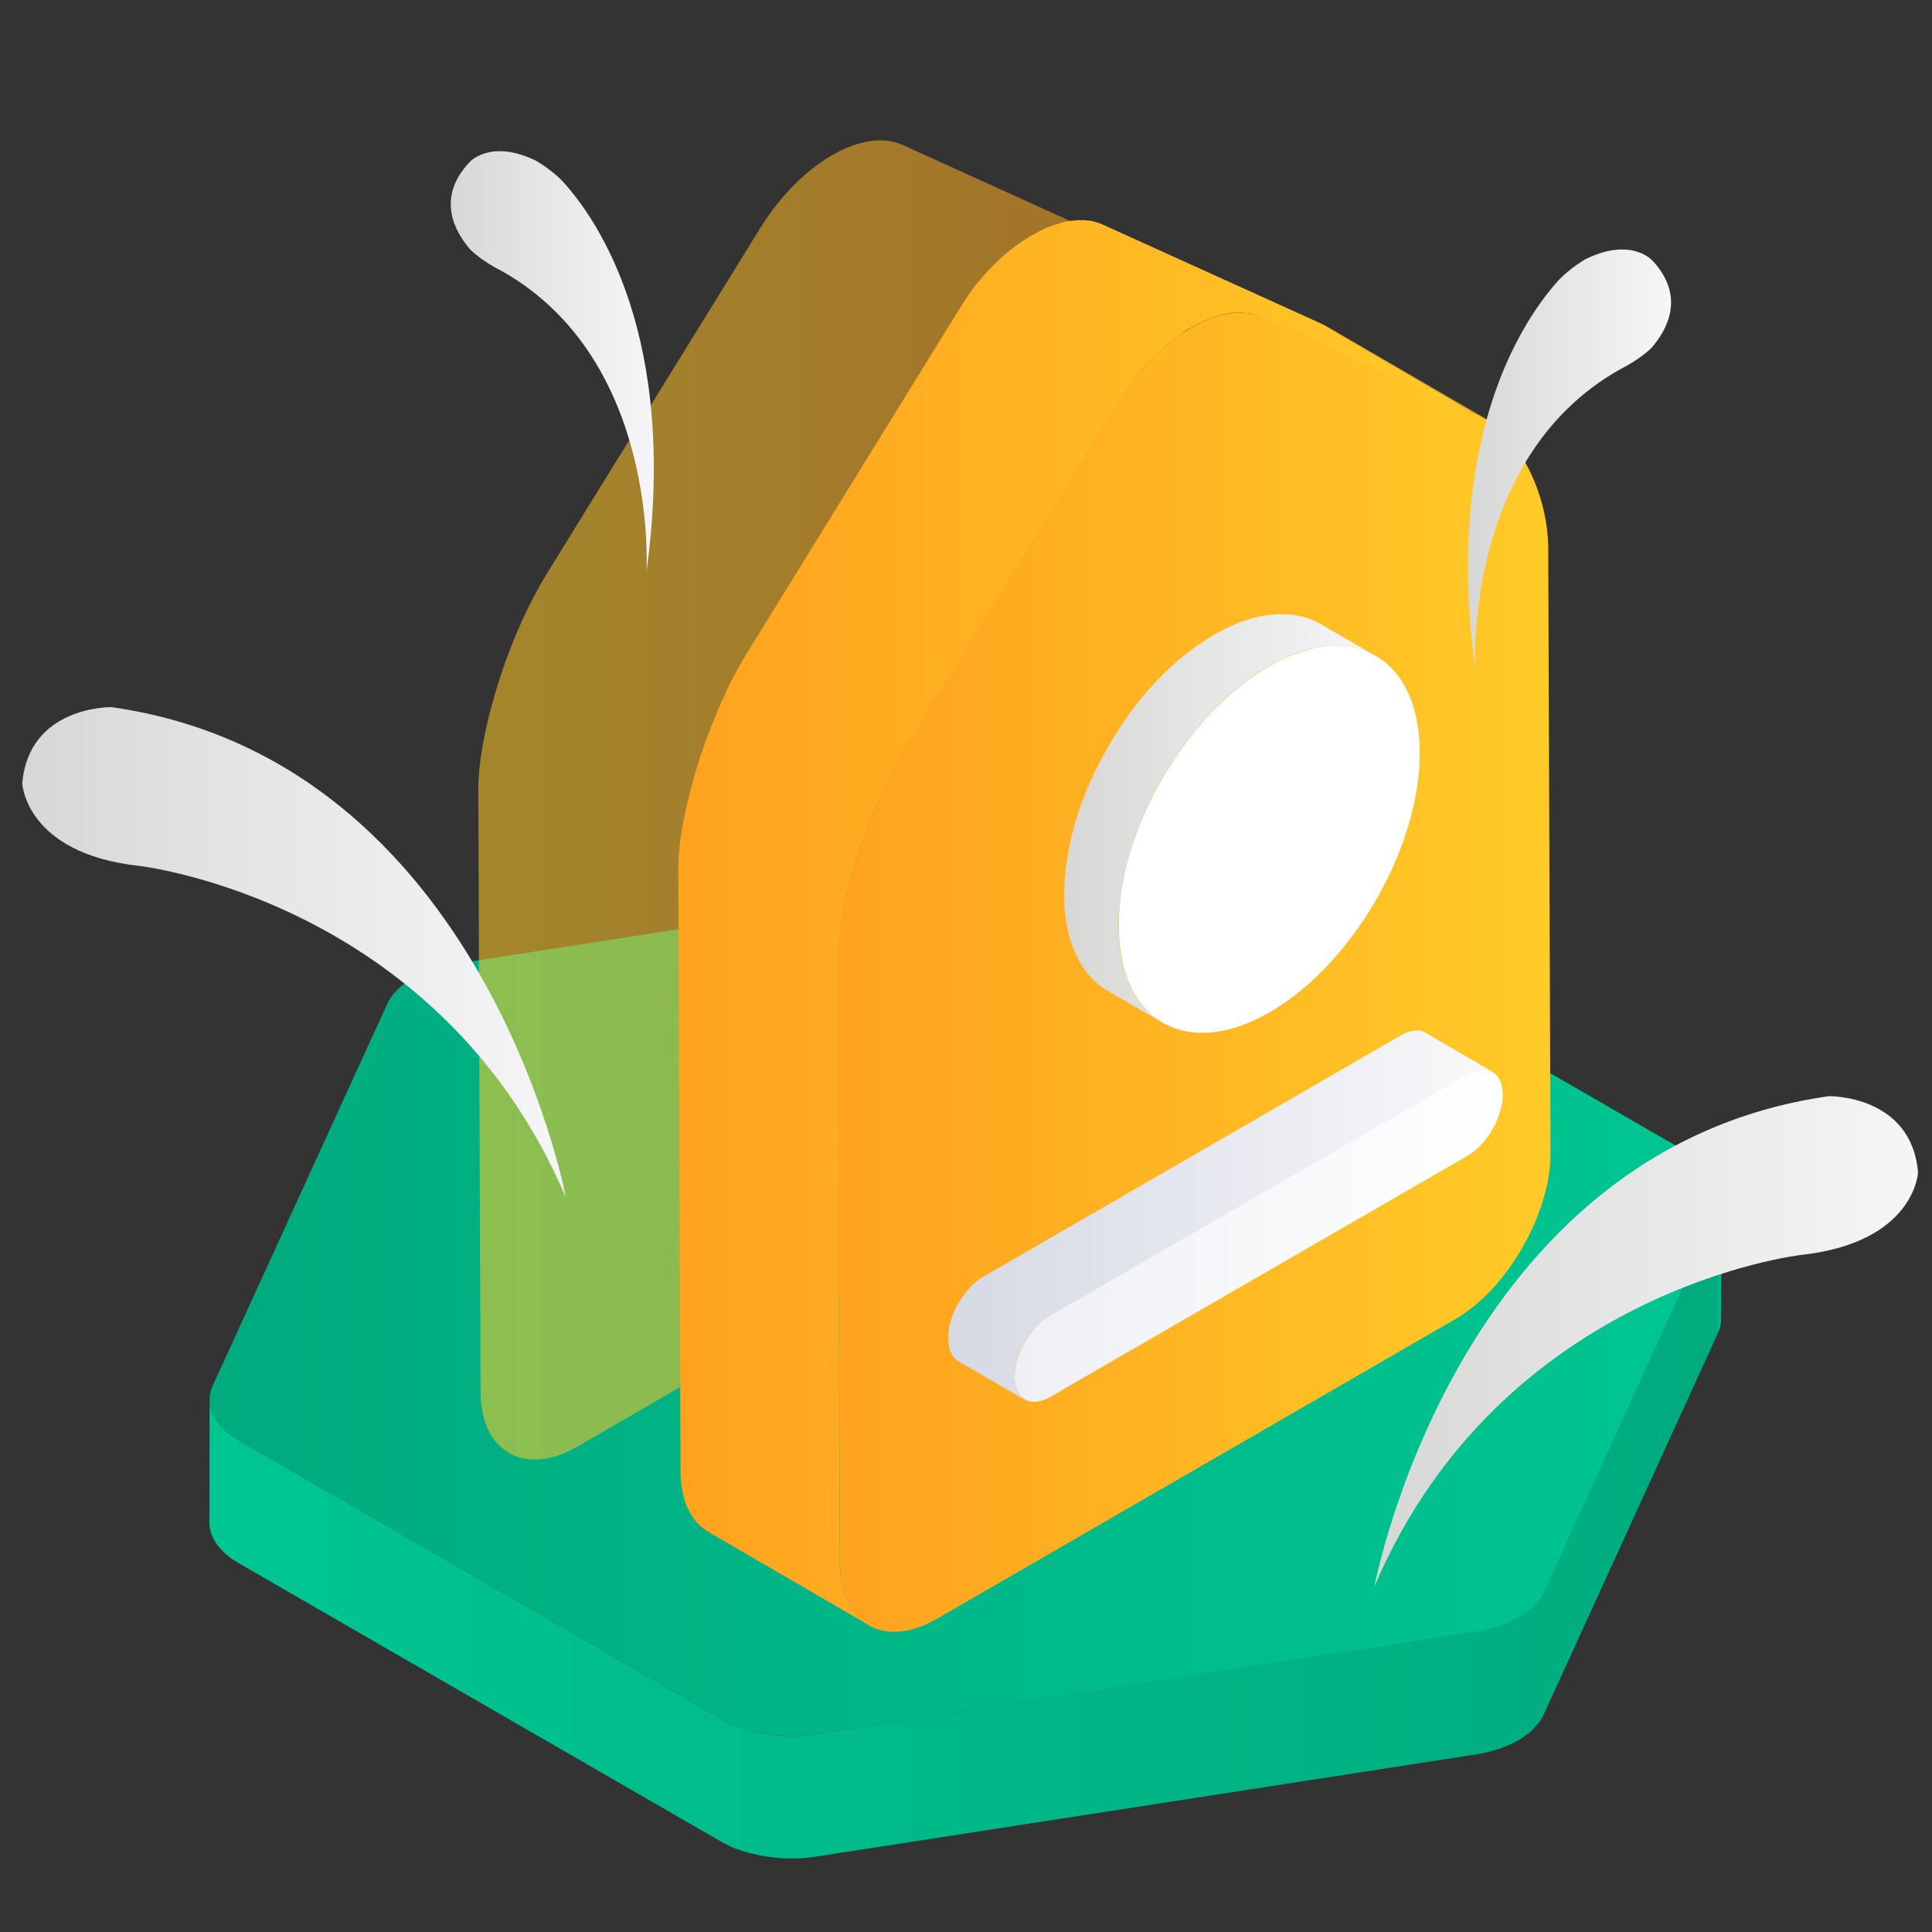 <?xml version="1.0" encoding="utf-8"?>
<!-- Generator: Adobe Illustrator 21.0.0, SVG Export Plug-In . SVG Version: 6.00 Build 0)  -->
<svg version="1.1" xmlns="http://www.w3.org/2000/svg" xmlns:xlink="http://www.w3.org/1999/xlink" x="0px" y="0px"
	 viewBox="0 0 1024 1024" style="enable-background:new 0 0 1024 1024;" xml:space="preserve">
<rect x="0" y="0" width="1024" height="1024" fill="#333333" stroke="none"/>
<style type="text/css">
	.st0{display:none;}
	.st1{display:inline;}
	.st2{opacity:0.25;}
	.st3{display:inline;opacity:0.25;}
	.st4{enable-background:new    ;}
	.st5{clip-path:url(#SVGID_3_);enable-background:new    ;}
	.st6{fill:url(#SVGID_4_);}
	.st7{fill:url(#SVGID_5_);}
	.st8{fill:url(#SVGID_6_);}
	.st9{fill:url(#SVGID_7_);}
	.st10{fill:url(#SVGID_8_);}
	.st11{fill:url(#SVGID_9_);}
	.st12{opacity:0.55;}
	.st13{fill:url(#SVGID_10_);}
	.st14{clip-path:url(#SVGID_15_);enable-background:new    ;}
	.st15{fill:url(#SVGID_16_);}
	.st16{fill:url(#SVGID_17_);}
	.st17{fill:url(#SVGID_18_);}
	.st18{fill:url(#SVGID_19_);}
	.st19{fill:url(#SVGID_22_);}
	.st20{fill:#FFFFFF;}
	.st21{fill:url(#SVGID_23_);}
	.st22{fill:url(#SVGID_24_);}
	.st23{fill:url(#SVGID_25_);}
	.st24{fill:url(#SVGID_26_);}
	.st25{fill:url(#SVGID_27_);}
	.st26{fill:url(#SVGID_28_);}
</style>
<g id="图层_1" class="st0">
	<g id="bg">
		<g id="图层_2" class="st1">
			<g id="图标参考线">
				<g id="图标尺寸" class="st2">
					<path d="M1018.2,5.8v1012.5H5.8V5.8H1018.2 M1024,0H0v1024h1024V0z"/>
					<path d="M512,28.8c266.9,0,483.2,216.4,483.2,483.2S778.9,995.2,512,995.2S28.8,778.9,28.8,512S245.1,28.8,512,28.8 M512,23
						C241.9,23,23,241.9,23,512s218.9,489,489,489s489-218.9,489-489C1000.7,242,782,23.3,512,23z"/>
					<path d="M949.2,74.8v874.4H74.8V74.8H949.2 M955,69H69v886h886V69z"/>
					<path d="M995.2,28.8v966.5H28.8V28.8H995.2 M1001,23H23v978h978V23z"/>
					<path d="M995.2,189.8v644.3H28.8V189.8H995.2 M1001,184.1H23v655.8h978V184.1z"/>
				</g>
			</g>
		</g>
	</g>
	<g id="图标尺寸_1_" class="st3">
		<g>
			<path d="M1017.1,4.6v1010.2H6.9V4.6L1017.1,4.6 M1021.7,0h-6.9H4.6H0v6.9v1010.2v6.9h6.9h1010.2h6.9v-6.9V6.9V0H1021.7z"/>
		</g>
		<g>
			<path d="M512,27.6c266.3,0,482.2,215.8,482.2,482.2S778.3,991.9,512,991.9S29.8,776.1,29.8,509.7S245.7,27.6,512,27.6 M512,23
				c-268.6,0-489,218.1-489,486.7s218.1,486.7,489,486.7s489-218.1,489-486.7S780.6,23,512,23L512,23z"/>
		</g>
		<g>
			<path d="M948.2,73.5V946H75.8V73.5L948.2,73.5 M952.8,68.9h-6.9H73.5h-4.6v6.9v872.5v6.9h6.9h872.5h6.9v-6.9V75.8v-6.9H952.8z"/>
		</g>
		<g>
			<path d="M994.1,27.6v964.3H29.8V27.6L994.1,27.6 M998.7,23h-6.9H27.5h-4.6v6.9v964.3v6.9h6.9h964.3h6.9v-6.9V29.9V23H998.7z"/>
		</g>
		<g>
			<path d="M994.1,188.3v642.9H29.8V188.3L994.1,188.3 M998.7,183.7h-6.9H27.5h-4.6v4.6v642.9v6.9h6.9h964.3h6.9v-6.9V188.3v-4.6
				H998.7z"/>
		</g>
	</g>
</g>
<g id="图层_2_1_">
	<g>
		<g class="st4">
			<g class="st4">
				<defs>
					<path id="SVGID_1_" class="st4" d="M912.4,633.8l-0.2,65.2c0,2.5-0.6,5.1-1.7,7.6l0.2-65.2
						C911.9,638.8,912.4,636.3,912.4,633.8z"/>
				</defs>
				<linearGradient id="SVGID_2_" gradientUnits="userSpaceOnUse" x1="910.539" y1="670.151" x2="912.447" y2="670.151">
					<stop  offset="0" style="stop-color:#00C692"/>
					<stop  offset="1" style="stop-color:#00AB7E"/>
				</linearGradient>
				<use xlink:href="#SVGID_1_"  style="overflow:visible;fill:url(#SVGID_2_);"/>
				<clipPath id="SVGID_3_">
					<use xlink:href="#SVGID_1_"  style="overflow:visible;"/>
				</clipPath>
				<g class="st5">
					<linearGradient id="SVGID_4_" gradientUnits="userSpaceOnUse" x1="912.255" y1="666.573" x2="912.447" y2="666.573">
						<stop  offset="0" style="stop-color:#00C692"/>
						<stop  offset="1" style="stop-color:#00AB7E"/>
					</linearGradient>
					<path class="st6" d="M912.4,633.8l-0.2,65.2c0,0.2,0,0.3,0,0.5l0.2-65.2C912.4,634.1,912.4,633.9,912.4,633.8"/>
					<linearGradient id="SVGID_5_" gradientUnits="userSpaceOnUse" x1="911.918" y1="668.27" x2="912.44" y2="668.27">
						<stop  offset="0" style="stop-color:#00C692"/>
						<stop  offset="1" style="stop-color:#00AB7E"/>
					</linearGradient>
					<path class="st7" d="M912.4,634.2l-0.2,65.2c0,1-0.1,2-0.3,2.9l0.2-65.2C912.3,636.2,912.4,635.2,912.4,634.2"/>
					<linearGradient id="SVGID_6_" gradientUnits="userSpaceOnUse" x1="911.086" y1="671.191" x2="912.103" y2="671.191">
						<stop  offset="0" style="stop-color:#00C692"/>
						<stop  offset="1" style="stop-color:#00AB7E"/>
					</linearGradient>
					<path class="st8" d="M912.1,637.1l-0.2,65.2c-0.2,1-0.5,1.9-0.8,2.9l0.2-65.2C911.6,639.1,911.9,638.1,912.1,637.1"/>
					<linearGradient id="SVGID_7_" gradientUnits="userSpaceOnUse" x1="910.539" y1="673.297" x2="911.271" y2="673.297">
						<stop  offset="0" style="stop-color:#00C692"/>
						<stop  offset="1" style="stop-color:#00AB7E"/>
					</linearGradient>
					<path class="st9" d="M911.3,640l-0.2,65.2c-0.2,0.4-0.3,0.9-0.5,1.3l0.2-65.2C910.9,640.9,911.1,640.5,911.3,640"/>
				</g>
			</g>
			<linearGradient id="SVGID_8_" gradientUnits="userSpaceOnUse" x1="110.964" y1="813.282" x2="910.724" y2="813.282">
				<stop  offset="0" style="stop-color:#00C692"/>
				<stop  offset="1" style="stop-color:#00AB7E"/>
			</linearGradient>
			<path class="st10" d="M818.3,843.6c-0.5,1-1.1,2-1.7,2.9c-0.3,0.4-0.5,0.8-0.8,1.2c-0.5,0.6-1,1.2-1.5,1.8
				c-0.5,0.6-1,1.2-1.6,1.8c-0.8,0.8-1.7,1.6-2.7,2.3c-0.2,0.2-0.4,0.4-0.6,0.5c-1.2,0.9-2.5,1.8-3.9,2.6c-1.7,1-3.5,1.9-5.4,2.8
				c0,0,0,0-0.1,0c-1.9,0.8-3.9,1.6-6,2.3c-1.7,0.6-3.5,1.1-5.4,1.6c-0.4,0.1-0.7,0.1-1.1,0.2c-1.8,0.4-3.7,0.8-5.6,1.1L432.9,919
				c-1.9,0.3-3.9,0.5-5.9,0.7c-0.8,0.1-1.6,0.1-2.3,0.2c-1.4,0.1-2.8,0.1-4.2,0.2c-0.7,0-1.3,0-2,0c-1.7,0-3.3-0.1-5-0.2
				c-0.4,0-0.7,0-1.1-0.1c-2-0.2-4-0.4-5.9-0.7c-0.6-0.1-1.1-0.2-1.7-0.3c-1.4-0.2-2.7-0.5-4.1-0.8c-0.8-0.2-1.6-0.4-2.4-0.6
				c-1.1-0.3-2.1-0.6-3.1-0.9c-1.1-0.4-2.3-0.7-3.4-1.1c-1-0.4-2.1-0.8-3.1-1.2c-0.4-0.2-0.9-0.4-1.3-0.6c-1.6-0.7-3.2-1.5-4.6-2.3
				l-256.4-148c-9.9-5.7-15.3-13.5-15.3-21.4L111,807c0,7.9,5.4,15.6,15.3,21.4l256.4,148c1.5,0.8,3,1.6,4.6,2.3
				c0.4,0.2,0.9,0.4,1.3,0.6c0.5,0.2,1,0.4,1.5,0.6c0.5,0.2,1.1,0.3,1.6,0.5c1.1,0.4,2.2,0.8,3.4,1.1c0.4,0.1,0.9,0.3,1.3,0.4
				c0.6,0.2,1.2,0.3,1.8,0.4c0.8,0.2,1.6,0.4,2.4,0.6c0.4,0.1,0.8,0.2,1.2,0.3c0.9,0.2,1.9,0.3,2.8,0.5c0.6,0.1,1.1,0.2,1.7,0.3
				c0.2,0,0.4,0.1,0.6,0.1c1.7,0.2,3.3,0.4,5,0.6c0.1,0,0.2,0,0.3,0c0.4,0,0.7,0,1.1,0.1c1.2,0.1,2.5,0.2,3.7,0.2c0.4,0,0.8,0,1.3,0
				c0.7,0,1.3,0,2,0c0.7,0,1.3,0,2,0c0.7,0,1.5-0.1,2.2-0.1c0.8,0,1.6-0.1,2.4-0.2c0.4,0,0.8,0,1.2-0.1c1.6-0.2,3.1-0.4,4.7-0.6
				L781.6,930c0.7-0.1,1.3-0.2,2-0.3c1.2-0.2,2.4-0.5,3.6-0.8c0.4-0.1,0.7-0.1,1.1-0.2c1.7-0.4,3.4-0.9,5-1.4c0.1,0,0.3-0.1,0.4-0.1
				c2.1-0.7,4.1-1.4,6-2.3c0,0,0,0,0.1,0c1.9-0.9,3.7-1.8,5.4-2.8c0.1-0.1,0.2-0.1,0.3-0.2c1.3-0.8,2.5-1.6,3.6-2.4
				c0.2-0.2,0.4-0.4,0.6-0.5c0.8-0.6,1.6-1.2,2.3-1.9c0.2-0.1,0.3-0.3,0.4-0.5c0.6-0.6,1.1-1.2,1.6-1.8c0.4-0.4,0.8-0.8,1.2-1.2
				c0.1-0.2,0.2-0.4,0.4-0.5c0.3-0.4,0.6-0.8,0.8-1.2c0.3-0.4,0.6-0.9,0.9-1.3c0.3-0.5,0.6-1.1,0.8-1.6l92.4-202.3l0.2-65.2
				L818.3,843.6z"/>
			<g>
				<linearGradient id="SVGID_9_" gradientUnits="userSpaceOnUse" x1="111.149" y1="687.794" x2="912.447" y2="687.794">
					<stop  offset="0" style="stop-color:#00AB7E"/>
					<stop  offset="1" style="stop-color:#00C692"/>
				</linearGradient>
				<path class="st11" d="M897.2,612.4c13.1,7.6,18.3,18.6,13.6,29l-92.4,202.3c-4.7,10.4-18.7,18.4-36.5,21.2L432.9,919
					c-17.9,2.8-37-0.2-50.1-7.7l-256.4-148c-13.1-7.6-18.3-18.6-13.6-29L205.3,532c4.7-10.4,18.7-18.4,36.5-21.2l348.9-54.2
					c17.9-2.8,36.9,0.2,50.1,7.8L897.2,612.4z"/>
			</g>
		</g>
	</g>
	<g class="st12">
		<linearGradient id="SVGID_10_" gradientUnits="userSpaceOnUse" x1="253.465" y1="424.009" x2="631.197" y2="424.009">
			<stop  offset="0" style="stop-color:#FFCB27"/>
			<stop  offset="1" style="stop-color:#FFA21E"/>
		</linearGradient>
		<path class="st13" d="M440.9,82.3c13.5-7.8,27-10.2,37.5-5.5l115.4,52.4c19.8,8.9,36.6,41,36.2,71.8l1.2,318.9
			c0.1,15.5-5.6,33.8-14.9,49.9c-9.8,17.1-22.3,30.3-35.8,38.1L305.9,766.8c-13.5,7.8-26.6,8.8-35.9,3.4
			c-9.9-5.6-15.2-16.9-15.3-32.5l-1.2-318.9c-0.1-28.7,14.3-76.5,32.9-108.9l2.6-4.5l114.5-185.4C413.9,103.4,427.4,90.2,440.9,82.3
			z"/>
	</g>
	<g>
		<g>
			<g>
				<g>
					<defs>
						<path id="SVGID_11_" d="M702.9,172.9l84.5,49.1c-1-0.6-2.1-1.2-3.2-1.6l-84.5-49.1C700.8,171.8,701.9,172.3,702.9,172.9z"/>
					</defs>
					<clipPath id="SVGID_12_">
						<use xlink:href="#SVGID_11_"  style="overflow:visible;"/>
					</clipPath>
				</g>
			</g>
		</g>
		<g>
			<g class="st4">
				<g class="st4">
					<defs>
						<path id="SVGID_13_" class="st4" d="M702.9,172.9l84.5,49.1c-1-0.6-2.1-1.2-3.2-1.6l-84.5-49.1
							C700.8,171.8,701.9,172.3,702.9,172.9z"/>
					</defs>
					<linearGradient id="SVGID_14_" gradientUnits="userSpaceOnUse" x1="699.768" y1="196.692" x2="787.478" y2="196.692">
						<stop  offset="0" style="stop-color:#FFA21E"/>
						<stop  offset="1" style="stop-color:#FFCB27"/>
					</linearGradient>
					<use xlink:href="#SVGID_13_"  style="overflow:visible;fill:url(#SVGID_14_);"/>
					<clipPath id="SVGID_15_">
						<use xlink:href="#SVGID_13_"  style="overflow:visible;"/>
					</clipPath>
					<g class="st14">
						<linearGradient id="SVGID_16_" gradientUnits="userSpaceOnUse" x1="699.768" y1="196.577" x2="787.073" y2="196.577">
							<stop  offset="0" style="stop-color:#FFA21E"/>
							<stop  offset="1" style="stop-color:#FFCB27"/>
						</linearGradient>
						<path class="st15" d="M784.3,220.4l-84.5-49.1c0.9,0.4,1.9,0.9,2.8,1.4l84.5,49.1C786.2,221.3,785.2,220.9,784.3,220.4"/>
						<linearGradient id="SVGID_17_" gradientUnits="userSpaceOnUse" x1="702.534" y1="197.392" x2="787.478" y2="197.392">
							<stop  offset="0" style="stop-color:#FFA21E"/>
							<stop  offset="1" style="stop-color:#FFCB27"/>
						</linearGradient>
						<path class="st16" d="M787.1,221.8l-84.5-49.1c0.1,0.1,0.3,0.2,0.4,0.2l84.5,49.1C787.3,222,787.2,221.9,787.1,221.8"/>
					</g>
				</g>
				<g>
					<linearGradient id="SVGID_18_" gradientUnits="userSpaceOnUse" x1="443.997" y1="515.267" x2="821.729" y2="515.267">
						<stop  offset="0" style="stop-color:#FFA21E"/>
						<stop  offset="1" style="stop-color:#FFCB27"/>
					</linearGradient>
					<path class="st17" d="M631.5,173.6c13.5-7.8,27-10.2,37.5-5.5l115.4,52.4c19.8,8.9,36.6,41,36.2,71.8l1.2,319
						c0.1,15.5-5.6,33.8-14.9,49.9c-9.8,17.1-22.3,30.3-35.8,38.1L496.4,858.1c-13.5,7.8-26.5,8.8-35.9,3.4
						c-9.9-5.6-15.2-16.9-15.3-32.5L444,510.1c-0.1-28.7,14.3-76.5,32.9-108.9l2.6-4.5l114.5-185.4
						C604.4,194.6,617.9,181.4,631.5,173.6z"/>
				</g>
				<linearGradient id="SVGID_19_" gradientUnits="userSpaceOnUse" x1="359.458" y1="489.046" x2="784.307" y2="489.046">
					<stop  offset="0" style="stop-color:#FFA21E"/>
					<stop  offset="1" style="stop-color:#FFCB27"/>
				</linearGradient>
				<path class="st18" d="M699.8,171.3L584.4,119c-0.2-0.1-0.5-0.2-0.7-0.3c-0.9-0.4-1.8-0.7-2.8-1c-0.1,0-0.2-0.1-0.4-0.1
					c-0.3-0.1-0.5-0.1-0.8-0.2c-0.6-0.1-1.2-0.3-1.8-0.4c-0.4-0.1-0.8-0.1-1.3-0.1c-0.4-0.1-0.8-0.1-1.2-0.1c-0.3,0-0.5-0.1-0.8-0.1
					c-0.8-0.1-1.6,0-2.4,0c-0.3,0-0.6,0-0.9,0c-0.1,0-0.2,0-0.2,0c-1.4,0.1-2.7,0.2-4.1,0.4c0,0,0,0-0.1,0c-1.6,0.3-3.3,0.6-4.9,1.1
					c0,0,0,0,0,0c-0.1,0-0.1,0-0.2,0.1c-1.9,0.5-3.9,1.2-5.9,2c-0.2,0.1-0.5,0.1-0.7,0.2c-0.7,0.3-1.4,0.6-2.1,1
					c-0.5,0.2-1,0.4-1.5,0.7c-1.5,0.8-3.1,1.6-4.7,2.5c-1.7,1-3.3,2-5,3.1c-0.6,0.4-1.1,0.8-1.7,1.2c-1.1,0.8-2.2,1.6-3.3,2.4
					c-0.7,0.5-1.3,1.1-2,1.6c-1,0.8-2,1.6-2.9,2.4c-0.7,0.6-1.4,1.3-2,1.9c-0.8,0.8-1.7,1.5-2.5,2.3c-0.1,0.1-0.1,0.2-0.2,0.2
					c-1.9,1.9-3.7,3.8-5.5,5.8c-0.1,0.1-0.2,0.3-0.4,0.4c-0.7,0.8-1.3,1.6-2,2.4c-0.7,0.8-1.3,1.6-2,2.4c-0.1,0.1-0.2,0.3-0.4,0.4
					c-1.2,1.6-2.4,3.2-3.5,4.8c0,0,0,0,0,0.1c-0.1,0.1-0.1,0.2-0.2,0.3c-1,1.4-1.9,2.8-2.8,4.2c-0.4,0.6-0.7,1.1-1.1,1.7L395,347.6
					l-2.6,4.5c-1.1,1.9-2.2,3.9-3.3,5.9c0,0.1-0.1,0.1-0.1,0.2c-1.3,2.4-2.5,4.8-3.7,7.4c-0.1,0.2-0.2,0.3-0.2,0.5
					c-0.2,0.4-0.4,0.9-0.6,1.4c-1.1,2.2-2.1,4.5-3.1,6.8c-0.2,0.4-0.4,0.9-0.6,1.3c-0.2,0.4-0.3,0.7-0.4,1.1c-1.4,3.2-2.7,6.5-4,9.8
					c0,0.1-0.1,0.2-0.1,0.3c-0.1,0.2-0.2,0.5-0.3,0.7c-1.5,3.8-2.8,7.6-4.1,11.5c-0.1,0.3-0.2,0.5-0.3,0.8c0,0.1-0.1,0.2-0.1,0.3
					c-1.5,4.5-2.9,9-4.1,13.4c-0.1,0.2-0.2,0.5-0.2,0.7c0,0.2-0.1,0.3-0.1,0.5c-0.5,1.7-0.9,3.3-1.3,5c-0.2,0.8-0.4,1.7-0.7,2.5
					c-0.6,2.4-1.1,4.8-1.7,7.2c0,0.1,0,0.1,0,0.2c0,0,0,0,0,0c-0.5,2.5-1,5-1.5,7.5c-0.1,0.8-0.3,1.6-0.4,2.3
					c-0.3,1.7-0.5,3.3-0.8,4.9c0,0.3-0.1,0.7-0.2,1c-0.1,0.5-0.1,0.9-0.1,1.3c-0.2,1.8-0.4,3.6-0.5,5.4c-0.1,0.7-0.1,1.4-0.2,2.1
					c-0.2,2.3-0.2,4.6-0.2,6.8l1.2,318.9c0,7.8,1.4,14.5,3.9,19.9c2.6,5.5,6.4,9.7,11.3,12.5l84.5,49.1
					c-9.9-5.6-15.2-16.9-15.3-32.5L444,510.1c0-2.1,0.1-4.4,0.2-6.8c0-0.7,0.1-1.4,0.2-2.1c0.1-1.7,0.3-3.5,0.5-5.4
					c0.1-0.8,0.2-1.6,0.3-2.4c0.2-1.6,0.5-3.2,0.7-4.9c0.1-0.8,0.2-1.6,0.4-2.3c0.4-2.5,0.9-5,1.5-7.5c0.5-2.4,1.1-4.9,1.7-7.4
					c0.2-0.8,0.4-1.7,0.6-2.5c0.4-1.7,0.9-3.3,1.3-5c0.1-0.4,0.2-0.8,0.4-1.3c1.3-4.4,2.6-8.9,4.1-13.4c0.1-0.3,0.2-0.7,0.4-1
					c1.3-3.9,2.7-7.7,4.1-11.5c0.1-0.3,0.2-0.7,0.4-1c1.3-3.3,2.6-6.6,4-9.8c0.3-0.8,0.7-1.6,1.1-2.4c1-2.3,2.1-4.6,3.1-6.8
					c0.3-0.6,0.6-1.2,0.9-1.8c1.2-2.5,2.5-5,3.7-7.4c1.1-2.1,2.2-4.1,3.3-6l2.6-4.5l114.5-185.4c1.2-2,2.5-4,3.8-5.8
					c0.1-0.1,0.1-0.2,0.2-0.3c1.3-1.8,2.6-3.6,3.9-5.3c0.7-0.8,1.3-1.6,2-2.5c0.8-0.9,1.5-1.9,2.3-2.8c1.8-2,3.6-4,5.5-5.8
					c0.9-0.9,1.8-1.7,2.7-2.6c0.7-0.6,1.3-1.3,2-1.9c1-0.9,2-1.7,3-2.5c0.6-0.5,1.3-1.1,1.9-1.6c1.1-0.9,2.2-1.6,3.3-2.4
					c0.5-0.4,1.1-0.8,1.6-1.2c1.7-1.1,3.3-2.2,5-3.1c1.6-0.9,3.1-1.7,4.7-2.5c0.5-0.2,1-0.4,1.5-0.7c0.9-0.4,1.9-0.8,2.8-1.2
					c2-0.8,3.9-1.5,5.9-2c0.1,0,0.1,0,0.2-0.1c1.7-0.4,3.3-0.8,4.9-1.1c1.5-0.2,3-0.4,4.4-0.4c0.3,0,0.6,0,0.9,0
					c1.1,0,2.2,0,3.2,0.1c0.4,0,0.8,0.1,1.2,0.1c1,0.1,2.1,0.3,3.1,0.6c0.3,0.1,0.5,0.1,0.8,0.2c1.3,0.4,2.6,0.8,3.8,1.4l115.4,52.4
					L699.8,171.3z"/>
			</g>
		</g>
		<g>
			<g>
				<g>
					<defs>
						<path id="SVGID_20_" d="M702.9,172.9l84.5,49.1c-1-0.6-2.1-1.2-3.2-1.6l-84.5-49.1C700.8,171.8,701.9,172.3,702.9,172.9z"/>
					</defs>
					<clipPath id="SVGID_21_">
						<use xlink:href="#SVGID_20_"  style="overflow:visible;"/>
					</clipPath>
				</g>
			</g>
		</g>
	</g>
	<g>
		<g class="st4">
			<linearGradient id="SVGID_22_" gradientUnits="userSpaceOnUse" x1="564.165" y1="433.783" x2="729.198" y2="433.783">
				<stop  offset="0" style="stop-color:#D7D8D5"/>
				<stop  offset="1" style="stop-color:#F6F6F9"/>
			</linearGradient>
			<path class="st19" d="M593.6,479.2c0.2-1.9,0.4-3.8,0.7-5.7c0.3-2.1,0.7-4.2,1.1-6.4c0.3-1.5,0.5-2.9,0.9-4.4
				c0.3-1.4,0.7-2.7,1-4.1c0.5-1.9,1-3.8,1.5-5.7c0.3-1.1,0.7-2.2,1-3.3c0.7-2.1,1.4-4.3,2.1-6.4c0.3-0.9,0.6-1.8,0.9-2.6
				c1.1-2.9,2.3-5.9,3.5-8.8c0.1-0.3,0.3-0.7,0.5-1c1.1-2.6,2.4-5.2,3.6-7.7c0.4-0.8,0.8-1.6,1.2-2.4c1.2-2.4,2.5-4.8,3.9-7.2
				c0.3-0.5,0.5-0.9,0.8-1.4c1.6-2.8,3.3-5.5,5-8.2c0.5-0.8,1-1.5,1.5-2.3c1.3-1.9,2.6-3.8,4-5.7c0.7-1,1.5-2,2.2-3
				c1.2-1.6,2.4-3.1,3.6-4.6c1-1.3,2.1-2.5,3.1-3.8c1-1.2,2-2.3,3-3.4c1.7-1.9,3.5-3.8,5.3-5.7c1.1-1.1,2.2-2.3,3.4-3.4
				c0.9-0.9,1.8-1.7,2.7-2.5c1.5-1.4,3-2.7,4.5-3.9c0.9-0.8,1.8-1.5,2.7-2.2c1.7-1.3,3.3-2.6,5-3.8c0.8-0.6,1.6-1.2,2.4-1.7
				c2.5-1.7,5-3.3,7.6-4.8c2.5-1.4,4.9-2.7,7.3-3.8c0.6-0.3,1.3-0.6,1.9-0.9c2.3-1,4.6-2,6.9-2.8c0.1,0,0.3-0.1,0.4-0.1
				c2-0.7,3.9-1.2,5.8-1.6c1.1-0.3,2.2-0.5,3.3-0.7c1.4-0.3,2.8-0.5,4.2-0.6c0.8-0.1,1.6-0.2,2.4-0.2c1.7-0.1,3.4-0.2,5.1-0.1
				c0.4,0,0.8,0,1.2,0c2,0.1,4,0.4,5.9,0.7c0.5,0.1,0.9,0.2,1.4,0.3c1.5,0.3,3,0.8,4.4,1.3c0.4,0.2,0.9,0.3,1.3,0.5
				c1.8,0.7,3.6,1.5,5.2,2.5l-28.8-16.7c-0.1-0.1-0.3-0.2-0.4-0.2c-1.3-0.7-2.6-1.4-4-2c-0.3-0.1-0.5-0.2-0.8-0.3
				c-0.4-0.2-0.9-0.3-1.3-0.5c-0.7-0.2-1.4-0.5-2.1-0.7c-0.8-0.2-1.5-0.4-2.3-0.5c-0.5-0.1-0.9-0.2-1.4-0.3c-0.3,0-0.5-0.1-0.8-0.2
				c-1.6-0.3-3.2-0.5-4.8-0.6c-0.1,0-0.2,0-0.3,0c-0.4,0-0.8,0-1.2,0c-1.3,0-2.5-0.1-3.8,0c-0.4,0-0.9,0.1-1.3,0.1
				c-0.8,0.1-1.6,0.1-2.4,0.2c-0.7,0.1-1.5,0.1-2.2,0.2c-0.6,0.1-1.3,0.3-2,0.4c-1.1,0.2-2.2,0.4-3.3,0.7c-0.6,0.1-1.2,0.2-1.8,0.4
				c-1.3,0.4-2.7,0.8-4.1,1.3c-0.1,0-0.3,0.1-0.4,0.1c-1.6,0.6-3.3,1.2-4.9,1.9c-0.6,0.3-1.3,0.6-2,0.9c-0.6,0.3-1.3,0.6-1.9,0.9
				c-2.4,1.1-4.8,2.4-7.3,3.8c-2.6,1.5-5.1,3.1-7.6,4.8c-0.8,0.6-1.6,1.2-2.4,1.7c-1.7,1.2-3.4,2.5-5,3.8c-0.9,0.7-1.8,1.5-2.7,2.2
				c-1.5,1.3-3,2.6-4.5,3.9c-0.9,0.8-1.8,1.7-2.7,2.5c-0.6,0.5-1.1,1-1.7,1.6c-0.6,0.6-1.1,1.2-1.7,1.8c-1.8,1.8-3.6,3.7-5.3,5.7
				c-0.6,0.6-1.1,1.2-1.7,1.8c-0.5,0.5-0.9,1.1-1.3,1.6c-1.1,1.2-2.1,2.5-3.1,3.8c-0.7,0.8-1.4,1.6-2,2.5c-0.5,0.7-1,1.4-1.6,2.1
				c-0.7,1-1.5,2-2.2,3c-0.5,0.7-1,1.4-1.5,2.1c-0.8,1.2-1.6,2.4-2.4,3.6c-0.5,0.8-1,1.5-1.5,2.3c-0.2,0.3-0.4,0.6-0.6,1
				c-1.4,2.2-2.8,4.5-4.1,6.7c-0.1,0.2-0.2,0.3-0.3,0.5c-0.3,0.5-0.5,0.9-0.8,1.4c-0.9,1.6-1.8,3.2-2.7,4.9
				c-0.4,0.8-0.8,1.5-1.2,2.3c-0.4,0.8-0.8,1.6-1.2,2.4c-0.3,0.7-0.7,1.4-1.1,2.1c-0.9,1.9-1.7,3.7-2.6,5.6c-0.2,0.3-0.3,0.7-0.5,1
				c0,0.1-0.1,0.2-0.1,0.3c-1,2.4-2,4.8-2.9,7.2c-0.2,0.4-0.3,0.9-0.5,1.3c-0.3,0.9-0.6,1.7-0.9,2.6c-0.4,1.2-0.9,2.4-1.3,3.6
				c-0.3,0.9-0.6,1.9-0.9,2.8c-0.3,1.1-0.7,2.2-1,3.3c-0.2,0.7-0.4,1.4-0.6,2c-0.3,1.2-0.6,2.4-0.9,3.7c-0.3,1.4-0.7,2.7-1,4.1
				c-0.1,0.5-0.2,0.9-0.3,1.4c-0.2,1-0.3,1.9-0.5,2.9c-0.4,2.1-0.8,4.3-1.1,6.4c-0.1,0.6-0.2,1.2-0.3,1.8c-0.2,1.3-0.3,2.6-0.4,4
				c-0.1,0.9-0.2,1.9-0.3,2.8c-0.2,3-0.4,5.9-0.4,8.8c0.1,25.1,8.9,42.8,23.3,51.1l28.8,16.7c-14.3-8.3-23.2-26-23.3-51.1
				c0-2.9,0.1-5.9,0.4-8.8C593.4,481.1,593.5,480.2,593.6,479.2z"/>
			<g>
				<path class="st20" d="M672.5,353.2c44-25.4,79.9-5,80,45.6C752.6,449.4,717,511,673,536.5c-44,25.4-79.9,5-80-45.6
					C592.8,440.3,628.4,378.6,672.5,353.2z"/>
			</g>
		</g>
	</g>
	<linearGradient id="SVGID_23_" gradientUnits="userSpaceOnUse" x1="728.535" y1="710.878" x2="1016.577" y2="710.878">
		<stop  offset="0" style="stop-color:#D7D8D5"/>
		<stop  offset="1" style="stop-color:#F6F6F9"/>
	</linearGradient>
	<path class="st21" d="M728.5,840.8c0,0,43.2-231.7,240.8-259.8c0,0,43.9-0.8,47.3,40.5c0,0-1.8,36.9-61.6,43.6
		C955,665.1,795.9,682.8,728.5,840.8z"/>
	<linearGradient id="SVGID_24_" gradientUnits="userSpaceOnUse" x1="11.845" y1="504.725" x2="299.887" y2="504.725">
		<stop  offset="0" style="stop-color:#D7D8D5"/>
		<stop  offset="1" style="stop-color:#F6F6F9"/>
	</linearGradient>
	<path class="st22" d="M299.9,634.6c0,0-43.2-231.7-240.8-259.8c0,0-43.9-0.8-47.3,40.5c0,0,1.8,36.9,61.6,43.6
		C73.5,458.9,232.5,476.6,299.9,634.6z"/>
	<linearGradient id="SVGID_25_" gradientUnits="userSpaceOnUse" x1="238.926" y1="191.809" x2="346.562" y2="191.809">
		<stop  offset="0" style="stop-color:#D7D8D5"/>
		<stop  offset="1" style="stop-color:#F6F6F9"/>
	</linearGradient>
	<path class="st23" d="M298.2,96.1c18,19.7,61.6,81.6,44.4,207.3c0,0,7.3-112.5-76.6-159.7c-11.3-5.7-16.8-11.5-16.8-11.5
		c-7.9-9.1-18.3-27-0.5-46.1c0,0,11-12.8,35.4-0.9C284.1,85.2,292.3,89.9,298.2,96.1z"/>
	<linearGradient id="SVGID_26_" gradientUnits="userSpaceOnUse" x1="778.096" y1="243.887" x2="885.731" y2="243.887">
		<stop  offset="0" style="stop-color:#D7D8D5"/>
		<stop  offset="1" style="stop-color:#F6F6F9"/>
	</linearGradient>
	<path class="st24" d="M826.4,148.2c-18,19.7-61.6,81.6-44.4,207.3c0,0-7.3-112.5,76.6-159.7c11.3-5.7,16.8-11.5,16.8-11.5
		c7.9-9.1,18.3-27,0.5-46.1c0,0-11-12.8-35.4-0.9C840.5,137.3,832.4,141.9,826.4,148.2z"/>
	<g>
		<g class="st4">
			<linearGradient id="SVGID_27_" gradientUnits="userSpaceOnUse" x1="502.51" y1="644.047" x2="791.054" y2="644.047">
				<stop  offset="0" style="stop-color:#D6D9E4"/>
				<stop  offset="1" style="stop-color:#F9F9FB"/>
			</linearGradient>
			<path class="st25" d="M781.8,567.6c1.1-0.3,2.1-0.6,3.1-0.7c0.1,0,0.2,0,0.3,0c1.1-0.1,2.1,0,3,0.2c0.1,0,0.1,0,0.2,0
				c1,0.2,1.9,0.5,2.7,1l-35.2-20.5c0,0-0.1,0-0.1-0.1c-0.3-0.2-0.6-0.3-0.9-0.5c-0.3-0.1-0.7-0.3-1-0.4c-0.2-0.1-0.4-0.1-0.7-0.2
				c-0.1,0-0.1,0-0.2,0c-0.1,0-0.1,0-0.2-0.1c-0.4-0.1-0.7-0.1-1.1-0.1c-0.4,0-0.8,0-1.2,0c-0.1,0-0.3,0-0.4,0c-0.1,0-0.2,0-0.3,0
				c-0.2,0-0.5,0-0.7,0.1c-0.5,0.1-1.1,0.2-1.7,0.4c-0.2,0.1-0.5,0.2-0.7,0.2c-0.2,0.1-0.4,0.1-0.7,0.2c-0.3,0.1-0.6,0.2-0.8,0.3
				c-0.9,0.4-1.7,0.8-2.6,1.3L521.2,676.7c-1.2,0.7-2.4,1.5-3.5,2.4c-0.4,0.3-0.7,0.6-1.1,1c-0.6,0.5-1.1,0.9-1.7,1.5
				c-0.2,0.2-0.5,0.5-0.7,0.8c-0.2,0.2-0.4,0.4-0.6,0.7c-0.2,0.3-0.5,0.5-0.7,0.8c-0.5,0.6-1,1.2-1.5,1.9c-0.2,0.2-0.3,0.4-0.5,0.7
				c-0.1,0.1-0.2,0.2-0.3,0.4c-0.2,0.2-0.3,0.4-0.5,0.7c-0.4,0.5-0.7,1.1-1.1,1.6c-0.3,0.5-0.7,1.1-1,1.6c0,0,0,0.1-0.1,0.1
				c0,0,0,0.1-0.1,0.1c-0.3,0.4-0.5,0.9-0.7,1.3c-0.3,0.5-0.6,1.1-0.8,1.6c-0.2,0.5-0.4,1-0.7,1.4c0,0,0,0.1,0,0.1c0,0,0,0.1,0,0.1
				c-0.2,0.6-0.5,1.1-0.7,1.7c-0.2,0.6-0.4,1.2-0.6,1.8c-0.1,0.3-0.2,0.6-0.3,0.9c0,0.1-0.1,0.3-0.1,0.4c-0.1,0.2-0.1,0.4-0.2,0.7
				c-0.2,0.7-0.4,1.4-0.5,2.2c-0.1,0.4-0.1,0.9-0.2,1.3c0,0.2-0.1,0.5-0.1,0.7c0,0.2-0.1,0.4-0.1,0.6c-0.2,1.2-0.2,2.5-0.2,3.7
				c0,5.9,2.1,10.1,5.5,12l35.2,20.5c-3.4-2-5.5-6.1-5.5-12c0-1.4,0.1-2.8,0.3-4.3c0-0.2,0.1-0.5,0.1-0.7c0.2-1.4,0.5-2.7,0.9-4.1
				c0-0.1,0.1-0.3,0.1-0.4c0.5-1.5,1-3,1.6-4.4c0,0,0-0.1,0-0.1c0.7-1.5,1.4-3,2.2-4.4c0,0,0-0.1,0.1-0.1c0.8-1.4,1.7-2.7,2.6-4
				c0.1-0.1,0.2-0.2,0.3-0.4c0.9-1.2,1.8-2.3,2.7-3.3c0.2-0.2,0.4-0.4,0.6-0.7c0.8-0.8,1.6-1.5,2.4-2.2c0.4-0.3,0.7-0.7,1.1-1
				c1.1-0.9,2.3-1.7,3.5-2.4l221.2-127.7c1.2-0.7,2.3-1.2,3.5-1.6C781.4,567.8,781.6,567.7,781.8,567.6z"/>
			<g>
				<linearGradient id="SVGID_28_" gradientUnits="userSpaceOnUse" x1="537.724" y1="654.915" x2="796.532" y2="654.915">
					<stop  offset="4.950495e-03" style="stop-color:#EFF0F4"/>
					<stop  offset="1" style="stop-color:#FEFFFF"/>
				</linearGradient>
				<path class="st26" d="M777.7,569.5c10.4-6,18.8-1.2,18.8,10.7c0,11.9-8.4,26.5-18.7,32.4L556.6,740.4
					c-10.4,6-18.8,1.2-18.8-10.7c0-11.9,8.4-26.5,18.7-32.4L777.7,569.5z"/>
			</g>
		</g>
	</g>
</g>
</svg>
